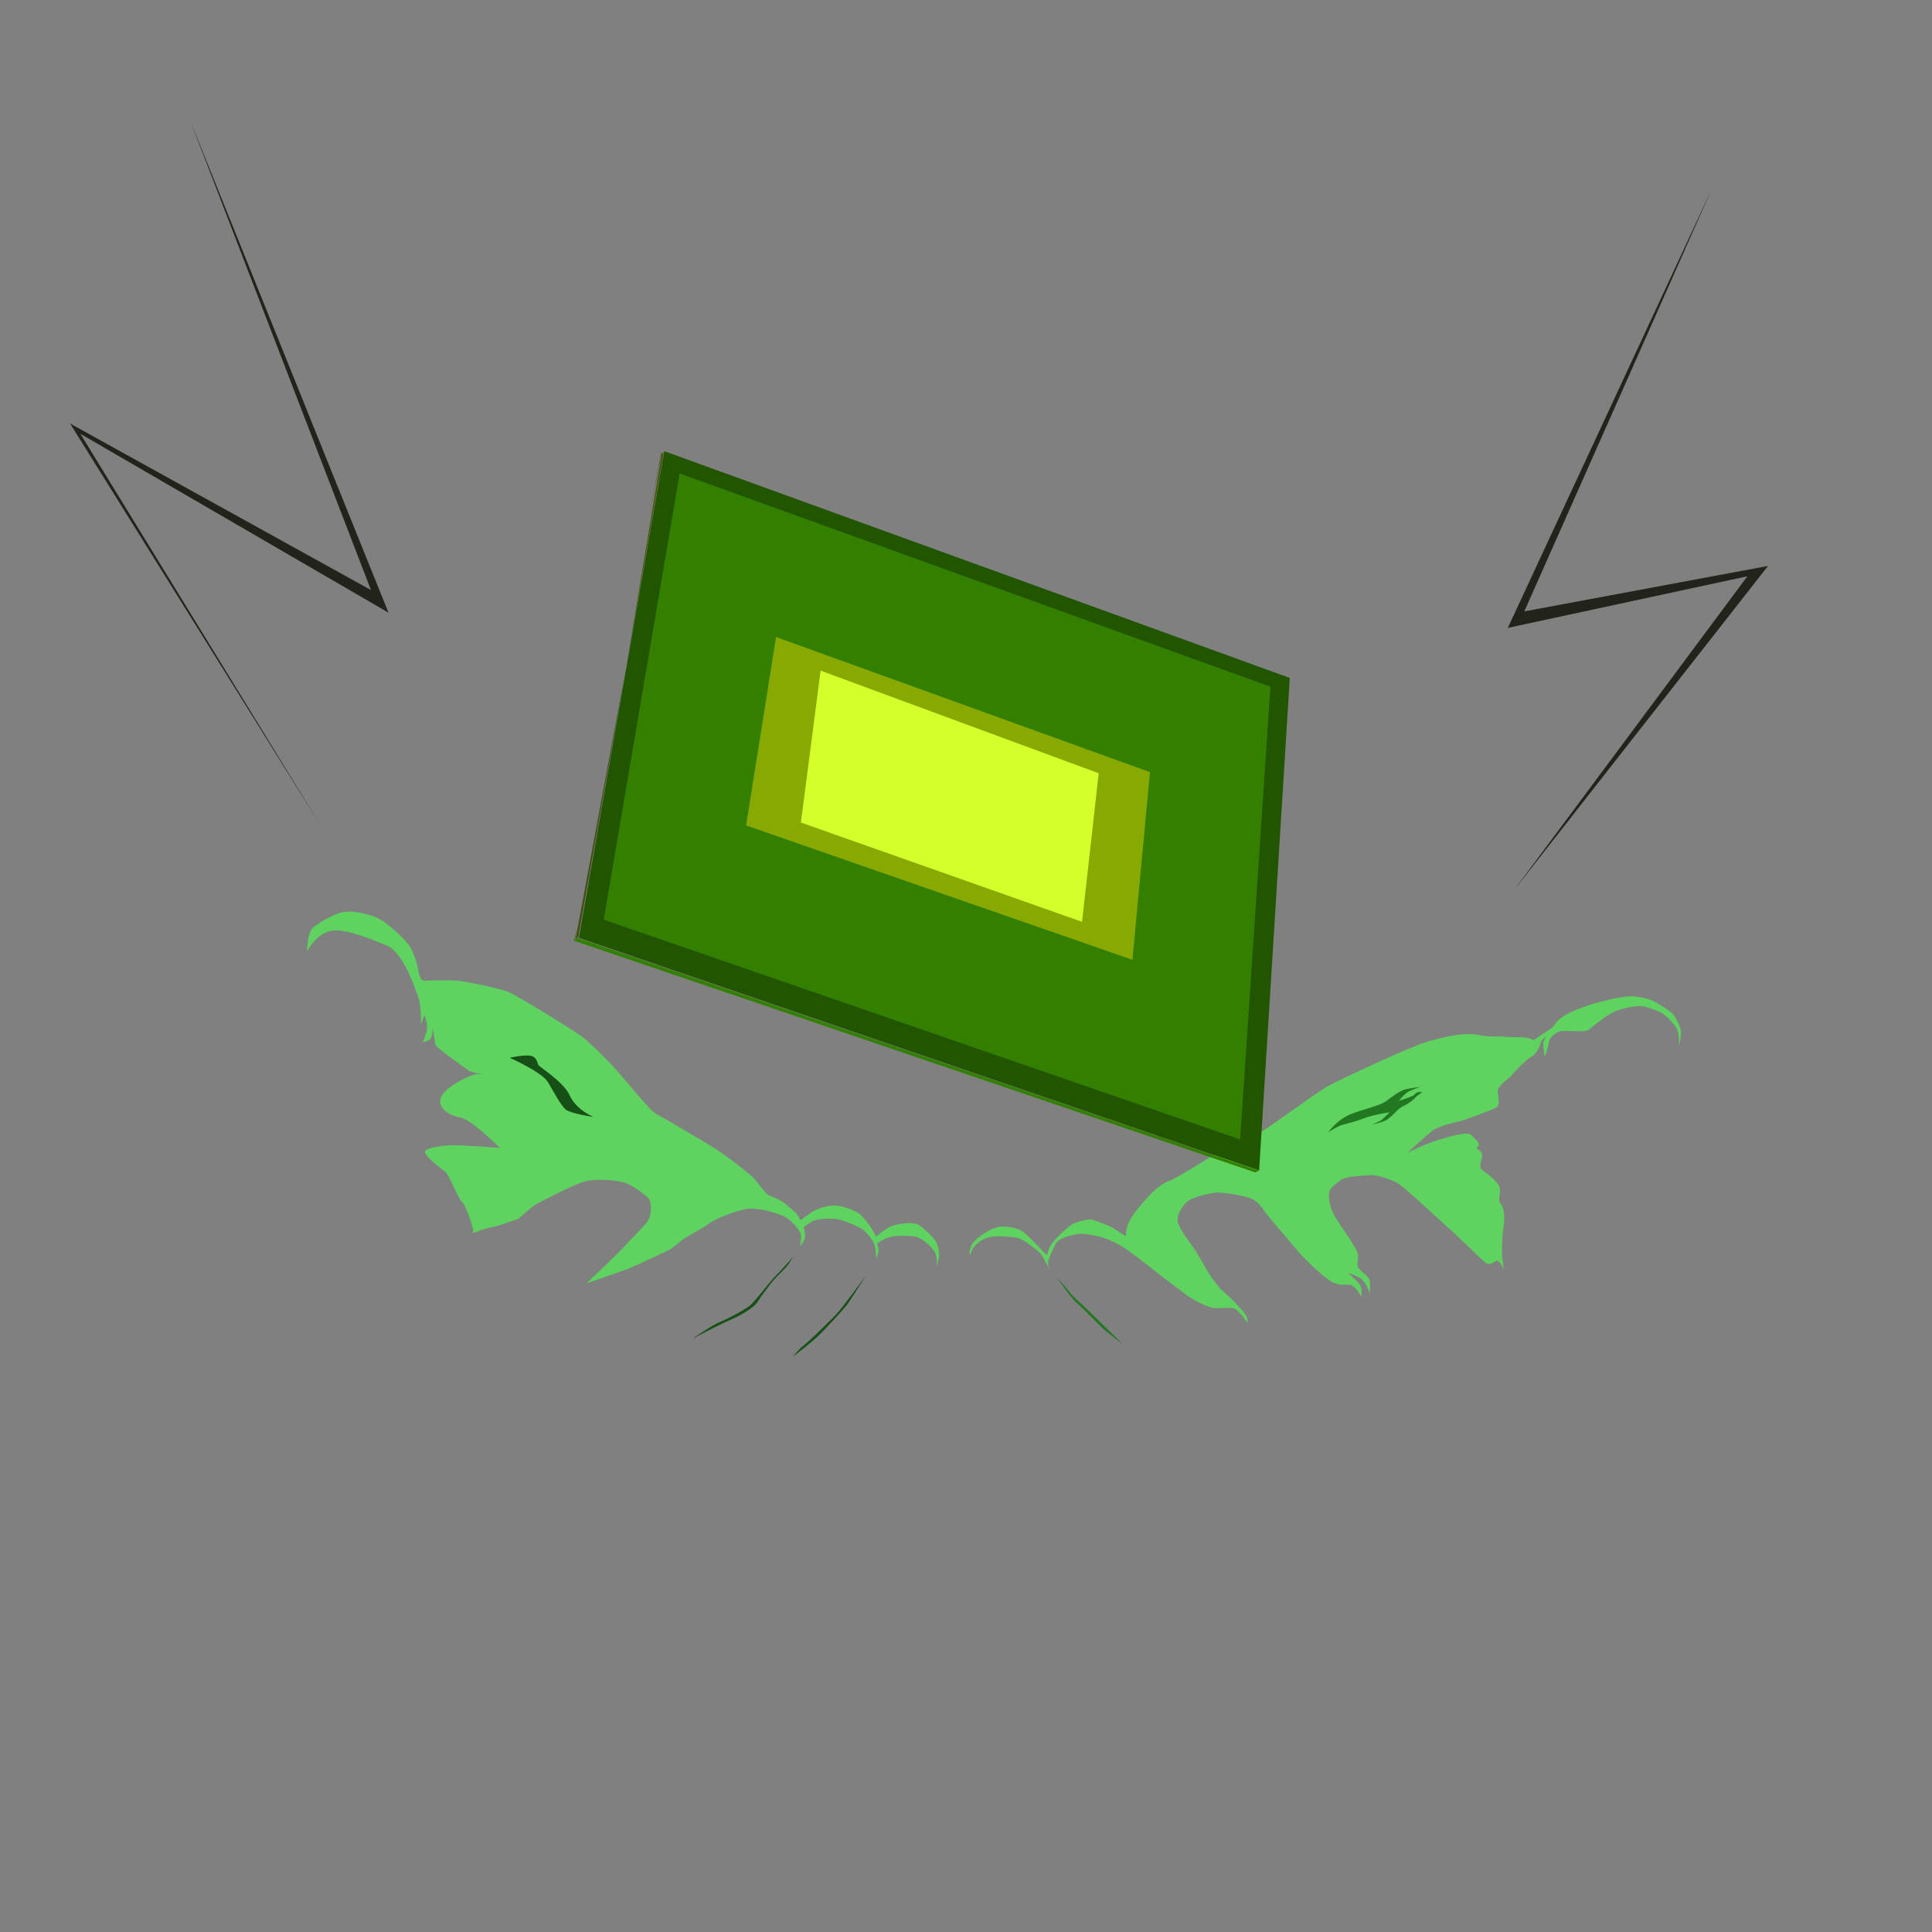 <?xml version="1.0" encoding="UTF-8" standalone="no"?>
<svg
   xmlns:dc="http://purl.org/dc/elements/1.1/"
   xmlns:cc="http://creativecommons.org/ns#"
   xmlns:rdf="http://www.w3.org/1999/02/22-rdf-syntax-ns#"
   xmlns:svg="http://www.w3.org/2000/svg"
   xmlns="http://www.w3.org/2000/svg"
   xmlns:sodipodi="http://sodipodi.sourceforge.net/DTD/sodipodi-0.dtd"
   xmlns:inkscape="http://www.inkscape.org/namespaces/inkscape"
   sodipodi:docname="cpu.svg"
   inkscape:version="1.0 (4035a4fb49, 2020-05-01)"
   id="svg8"
   version="1.1"
   viewBox="0 0 500 500"
   height="500mm"
   width="500mm">
  <rect x="0" y="0" width="500" height="500" fill="#808080" stroke="none"/>
  <defs
     id="defs2" />
  <sodipodi:namedview
     inkscape:window-maximized="0"
     inkscape:window-y="0"
     inkscape:window-x="26"
     inkscape:window-height="1040"
     inkscape:window-width="1673"
     inkscape:snap-global="false"
     inkscape:showpageshadow="false"
     showgrid="false"
     inkscape:document-rotation="0"
     inkscape:current-layer="layer2"
     inkscape:document-units="mm"
     inkscape:cy="1198.9801"
     inkscape:cx="933.54268"
     inkscape:zoom="0.35"
     inkscape:pageshadow="2"
     inkscape:pageopacity="0.0"
     borderopacity="1.0"
     bordercolor="#666666"
     pagecolor="#ffffff"
     id="base" />
  <g
     style="display:inline"
     inkscape:label="1"
     id="layer2"
     inkscape:groupmode="layer">
    <path
       id="path848"
       d="m 79.469,246.251 c 0,0 0.095,-4.819 1.417,-6.048 1.323,-1.228 5.953,-4.063 8.599,-4.252 2.646,-0.189 7.56,0.756 10.205,2.835 2.646,2.079 5.481,4.536 6.615,6.615 1.134,2.079 1.795,4.63 1.984,5.953 0.189,1.323 0.756,2.551 1.512,2.457 0.756,-0.095 6.993,-0.189 8.693,0 1.701,0.189 10.583,1.795 13.324,3.024 2.74,1.228 16.914,10.016 18.804,11.434 1.89,1.417 6.709,6.142 9.355,9.166 2.646,3.024 8.41,10.205 10.016,10.961 1.606,0.756 10.678,6.237 13.607,7.938 2.929,1.701 10.583,7.371 12.001,9.166 1.417,1.795 2.362,3.118 3.118,3.685 0.756,0.567 3.024,1.039 4.536,2.362 1.512,1.323 3.024,2.457 3.307,3.118 0.283,0.661 0.661,1.134 0.661,1.134 0,0 2.079,-1.701 3.496,-2.457 1.417,-0.756 3.874,-1.512 5.859,-1.323 1.984,0.189 5.386,1.417 6.52,2.74 1.134,1.323 2.457,2.929 2.835,3.78 0.378,0.85 0.85,1.512 0.85,1.512 0,0 2.268,-2.173 4.252,-2.835 1.984,-0.661 5.575,-1.039 6.898,-0.095 1.323,0.945 4.063,3.402 4.536,4.725 0.472,1.323 0.567,1.89 0.567,2.929 0,1.039 -0.661,2.929 -0.661,2.929 0,0 0.378,-2.362 -0.567,-3.874 -0.945,-1.512 -3.402,-3.496 -4.819,-3.78 -1.417,-0.283 -5.292,-0.378 -6.993,0.189 -1.701,0.567 -3.024,1.606 -3.024,1.606 0,0 0.472,1.039 0.378,1.89 -0.095,0.85 -0.567,2.173 -0.567,2.173 0,0 -0.095,-3.024 -0.567,-4.063 -0.472,-1.039 -1.89,-3.024 -3.118,-3.78 -1.228,-0.756 -5.197,-2.551 -7.276,-2.646 -2.079,-0.095 -4.536,0 -5.764,0.756 -1.228,0.756 -2.079,1.417 -2.079,1.417 0,0 0.472,1.323 0.378,2.457 -0.095,1.134 -1.323,2.551 -1.323,2.551 0,0 0.472,-2.457 0.189,-3.307 -0.283,-0.85 -2.268,-3.685 -4.819,-4.725 -2.551,-1.039 -6.709,-2.079 -9.166,-1.701 -2.457,0.378 -7.843,2.362 -9.733,3.78 -1.89,1.417 -6.142,3.496 -7.182,4.441 -1.039,0.945 -2.646,2.079 -3.118,2.362 -0.472,0.283 -8.977,4.252 -10.678,4.914 -1.701,0.661 -10.772,3.78 -10.772,3.78 0,0 7.654,-7.182 9.355,-9.071 1.701,-1.89 5.859,-5.953 6.615,-7.182 0.756,-1.228 1.134,-4.63 0.095,-5.764 -1.039,-1.134 -4.347,-3.591 -6.52,-4.158 -2.173,-0.567 -7.465,-1.039 -10.394,-0.095 -2.929,0.945 -11.15,5.197 -12.284,5.859 -1.134,0.661 -4.441,3.685 -4.441,3.685 0,0 -3.591,1.228 -5.008,1.701 -1.417,0.472 -3.685,0.756 -5.386,1.512 -1.701,0.756 -1.512,0.378 -1.323,0 0.189,-0.378 -1.926,-6.864 -2.861,-7.532 -0.935,-0.668 -3.474,-7.35 -4.544,-8.018 -1.069,-0.668 -5.345,-4.143 -5.078,-5.078 0.267,-0.935 4.143,-1.47 6.548,-1.604 2.405,-0.134 12.829,0.668 12.829,0.668 0,0 -7.484,-7.484 -10.29,-7.884 -2.806,-0.401 -6.281,-2.673 -4.811,-5.479 1.47,-2.806 8.152,-5.88 9.354,-5.746 1.203,0.134 1.036,-0.033 1.036,-0.033 0,0 -2.506,-0.334 -3.174,-0.768 -0.668,-0.434 -8.837,-6.15 -8.837,-6.906 0,-0.756 -0.661,-4.158 -0.661,-4.158 0,0 0,2.173 -0.661,2.835 -0.661,0.661 -1.89,0.756 -1.89,0.756 0,0 1.417,-2.929 1.039,-4.725 -0.378,-1.795 -0.661,-2.268 -0.661,-2.268 l -0.85,2.457 c 0,0 0.095,-5.103 -0.661,-6.993 -0.756,-1.89 -3.78,-11.623 -8.126,-13.418 -4.347,-1.795 -11.528,-4.819 -15.119,-3.685 -3.591,1.134 -5.575,5.197 -5.575,5.197 z"
       style="fill:#5fd35f;stroke:#000000;stroke-width:0.265px;stroke-linecap:butt;stroke-linejoin:miter;stroke-opacity:0" />
    <path
       id="path850"
       d="m 131.914,273.749 c 0,0 8.315,3.685 9.875,6.284 1.559,2.599 3.26,5.906 4.536,7.04 1.276,1.134 7.229,1.984 7.229,1.984 0,0 -4.441,-1.843 -6.095,-5.528 -1.654,-3.685 -7.89,-7.323 -8.174,-7.985 -0.283,-0.661 -0.425,-2.173 -2.268,-2.362 -1.843,-0.189 -5.103,0.567 -5.103,0.567 z"
       style="fill:#165016;stroke:#000000;stroke-width:0.265px;stroke-linecap:butt;stroke-linejoin:miter;stroke-opacity:0" />
    <path
       id="path862"
       d="m 205.288,325.201 c 0,0 -2.929,3.402 -4.772,5.244 -1.843,1.843 -5.292,6.709 -6.898,7.796 -1.606,1.087 -5.15,3.024 -7.371,3.921 -2.221,0.898 -6.993,4.299 -6.993,4.299 0,0 6.52,-3.496 9.119,-4.583 2.599,-1.087 6.567,-3.213 7.654,-4.914 1.087,-1.701 3.071,-4.347 4.063,-5.528 0.992,-1.181 2.74,-2.788 3.402,-3.544 0.661,-0.756 1.795,-2.693 1.795,-2.693 z"
       style="fill:#165016;stroke:#000000;stroke-width:0.265px;stroke-linecap:butt;stroke-linejoin:miter;stroke-opacity:0" />
    <path
       id="path864"
       d="m 224.172,330.011 c 0,0 -6.414,8.82 -8.018,10.424 -1.604,1.604 -7.016,6.949 -8.219,7.818 -1.203,0.869 -2.673,2.806 -2.673,2.806 0,0 4.944,-3.742 6.882,-5.679 1.938,-1.938 6.682,-7.083 7.35,-8.085 0.668,-1.002 4.677,-7.283 4.677,-7.283 z"
       style="fill:#165016;stroke:#000000;stroke-width:0.265px;stroke-linecap:butt;stroke-linejoin:miter;stroke-opacity:0" />
    <path
       id="path866"
       d="m 250.976,325.012 c 0,0 -0.425,-2.268 1.417,-4.016 1.843,-1.748 4.772,-3.449 6.615,-3.544 1.843,-0.095 4.63,0.331 6.048,1.559 1.417,1.228 3.969,3.827 4.583,4.536 0.614,0.709 1.323,1.323 1.323,1.323 0,0 0.425,-1.937 1.323,-3.118 0.898,-1.181 3.874,-4.205 5.339,-4.961 1.465,-0.756 4.347,-1.465 5.386,-1.039 1.039,0.425 4.158,1.37 5.764,2.504 1.606,1.134 2.646,1.654 2.646,1.654 0,0 -0.283,-1.89 1.134,-4.347 1.417,-2.457 6.378,-8.504 9.449,-9.686 3.071,-1.181 9.591,-5.481 11.387,-6.567 1.795,-1.087 11.292,-5.433 13.182,-6.473 1.89,-1.039 13.262,-9.531 16.736,-11.536 3.475,-2.005 21.782,-10.424 25.792,-11.626 4.009,-1.203 9.622,-2.539 13.23,-1.871 3.608,0.668 5.191,0.323 6.325,0.465 1.134,0.142 5.008,0.142 6,0.236 0.992,0.095 2.268,0.661 2.268,0.661 0,0 4.016,-2.693 4.677,-3.118 0.661,-0.425 0.803,-1.654 3.213,-3.166 2.41,-1.512 7.276,-3.118 8.599,-3.402 1.323,-0.283 6.736,-1.966 9.943,-1.566 3.207,0.401 4.31,1.036 5.279,1.57 0.969,0.535 4.076,2.405 4.577,3.274 0.501,0.869 1.704,2.74 1.804,4.243 0.1,1.503 -0.468,3.842 -0.468,3.842 0,0 0.134,-3.307 -0.601,-4.677 -0.735,-1.37 -3.274,-3.742 -4.009,-4.109 -0.735,-0.367 -4.076,-1.771 -5.78,-1.704 -1.704,0.067 -4.544,0.702 -6.214,1.403 -1.67,0.702 -4.176,2.673 -5.279,3.508 -1.102,0.835 -1.069,1.236 -2.472,1.537 -1.403,0.301 -5.71,-0.329 -6.891,0.238 -1.181,0.567 -2.315,1.512 -2.457,2.74 -0.142,1.228 -1.087,3.733 -1.087,3.733 0,0 -0.567,-3.402 -0.283,-4.016 0.283,-0.614 0.661,-1.276 0.661,-1.276 0,0 -1.228,0.803 -1.37,1.559 -0.142,0.756 -1.181,3.118 -2.41,3.685 -1.228,0.567 -4.488,3.969 -5.15,4.819 -0.661,0.85 -3.685,2.646 -3.591,4.252 0.095,1.606 0.756,3.591 -0.472,4.158 -1.228,0.567 -8.315,3.307 -9.733,3.591 -1.417,0.283 -5.003,1.172 -6.573,2.274 -1.57,1.102 -6.648,5.847 -6.648,5.847 0,0 4.009,-2.172 7.784,-3.307 3.775,-1.136 7.884,-2.339 8.82,-1.336 0.935,1.002 2.539,2.205 1.67,2.973 -0.869,0.768 0.616,0.495 1.041,1.818 0.425,1.323 -1.37,3.26 0.425,4.536 1.795,1.276 4.158,3.024 4.252,4.819 0.095,1.795 -0.661,2.646 0.236,3.732 0.898,1.087 1.061,3.536 0.66,6.142 -0.401,2.606 -0.468,7.149 -0.2,8.486 0.267,1.336 0.273,2.216 0.273,2.216 0,0 -1.063,-2.48 -1.866,-2.197 -0.803,0.283 -1.725,1.347 -2.788,0.543 -1.063,-0.803 -6.662,-6.402 -9.024,-8.481 -2.362,-2.079 -12.331,-11.434 -13.891,-12.237 -1.559,-0.803 -5.103,-2.126 -6.993,-1.984 -1.89,0.142 -6.52,0.236 -7.89,1.465 -1.37,1.228 -2.788,1.748 -2.788,3.78 0,2.032 0.661,4.063 2.079,6.331 1.417,2.268 4.819,6.756 5.339,8.646 0.52,1.89 -0.661,2.788 0.472,4.063 1.134,1.276 2.362,1.843 2.646,2.977 0.283,1.134 0,3.355 0,3.355 0,0 -0.803,-3.213 -2.788,-4.205 -1.984,-0.992 -2.788,-1.039 -2.788,-1.039 0,0 3.307,2.599 3.449,3.922 0.142,1.323 -0.047,2.173 -0.047,2.173 0,0 -1.181,-2.457 -2.504,-2.977 -1.323,-0.52 -3.024,0.614 -5.859,-1.37 -2.835,-1.984 -6.993,-6.142 -8.835,-8.41 -1.843,-2.268 -6.709,-7.796 -7.512,-8.977 -0.803,-1.181 -2.173,-3.118 -3.874,-3.733 -1.701,-0.614 -7.465,-1.795 -9.544,-1.417 -2.079,0.378 -6.048,1.087 -7.56,2.929 -1.512,1.843 -2.221,3.496 -1.606,5.15 0.614,1.654 2.977,4.914 3.733,5.906 0.756,0.992 2.646,4.252 3.544,5.859 0.898,1.606 3.166,4.677 4.016,5.386 0.85,0.709 3.071,2.788 3.874,3.685 0.803,0.898 2.457,2.646 2.599,3.544 0.142,0.898 0.142,1.276 0.142,1.276 0,0 -2.221,-3.449 -3.591,-3.827 -1.37,-0.378 -3.638,0.095 -5.339,-0.142 -1.701,-0.236 -5.433,-2.173 -7.182,-3.544 -1.748,-1.37 -5.433,-4.016 -7.465,-5.67 -2.032,-1.654 -6.804,-5.339 -8.599,-6.473 -1.795,-1.134 -4.347,-2.41 -6.945,-2.929 -2.599,-0.52 -3.921,-0.803 -6.189,-0.236 -2.268,0.567 -3.544,1.087 -4.252,2.126 -0.709,1.039 -1.937,4.205 -1.937,4.205 0,0 -0.236,1.039 -0.095,1.417 0.142,0.378 0.52,1.134 0.52,1.134 0,0 -1.001,-1.254 -1.335,-2.056 -0.334,-0.802 -0.935,-1.821 -1.604,-2.439 -0.668,-0.618 -3.909,-3.291 -5.479,-3.625 -1.57,-0.334 -5.312,-0.568 -6.481,-0.367 -1.169,0.2 -2.272,0.468 -3.408,1.336 -1.136,0.869 -1.637,1.503 -1.938,2.172 -0.301,0.668 -0.591,1.483 -0.591,1.483 z"
       style="fill:#5fd35f;stroke:#000000;stroke-width:0.265px;stroke-linecap:butt;stroke-linejoin:miter;stroke-opacity:0" />
    <path
       id="path868"
       d="m 343.675,293.121 c 0,0 2.268,-3.307 5.764,-4.725 3.496,-1.417 7.56,-2.173 9.26,-3.402 1.701,-1.228 3.496,-2.74 5.197,-3.118 1.701,-0.378 3.685,-0.567 3.685,-0.567 0,0 -2.835,0.85 -3.78,1.701 -0.945,0.85 -1.795,1.89 -1.795,1.89 0,0 3.071,-0.992 3.591,-1.276 0.52,-0.283 0.614,-0.661 1.181,-0.898 0.567,-0.236 1.323,0 1.323,0 0,0 -1.087,0.567 -1.606,1.134 -0.52,0.567 -1.559,1.559 -3.355,2.41 -1.795,0.85 -2.929,3.071 -4.819,3.827 -1.89,0.756 -3.307,0.898 -3.307,0.898 0,0 2.079,-0.661 2.788,-1.37 0.709,-0.709 1.843,-1.748 1.843,-1.748 0,0 -4.063,0.52 -6.993,1.654 -2.929,1.134 -5.008,1.37 -6.378,2.032 -1.37,0.661 -2.599,1.559 -2.599,1.559 z"
       style="fill:#217821;stroke:#000000;stroke-width:0.265px;stroke-linecap:butt;stroke-linejoin:miter;stroke-opacity:0" />
    <path
       id="path874"
       d="m 273.617,330.746 c 0,0 3.608,5.279 5.078,6.481 1.47,1.203 6.08,6.08 7.216,7.016 1.136,0.935 4.752,3.708 4.752,3.708 0,0 -3.378,-3.236 -4.347,-4.229 -0.969,-0.992 -6.378,-6.307 -6.993,-6.733 -0.614,-0.425 -2.669,-2.669 -3.047,-3.236 -0.378,-0.567 -2.66,-3.007 -2.66,-3.007 z"
       style="fill:#217821;stroke:#000000;stroke-width:0.265px;stroke-linecap:butt;stroke-linejoin:miter;stroke-opacity:0" />
    <path
       id="path911"
       d="M 83.155,213.935 18.143,109.613 96.006,152.702 49.137,30.994 100.542,158.561 20.789,112.259 Z"
       style="fill:#22241c;stroke:#000000;stroke-width:0.265px;stroke-linecap:butt;stroke-linejoin:miter;stroke-opacity:0" />
    <path
       id="path913"
       d="M 391.817,230.386 457.565,146.464 394.49,158.224 443.133,48.643 390.214,162.5 452.22,149.136 Z"
       style="fill:#22241c;stroke:#000000;stroke-width:0.265px;stroke-linecap:butt;stroke-linejoin:miter;stroke-opacity:0" />
  </g>
  <g
     inkscape:label="2"
     id="layer3"
     inkscape:groupmode="layer">
    <path
       id="path893"
       d="M 325.862,302.921 149.819,242.728 171.931,116.767 333.799,175.448 Z"
       style="fill:#225500;stroke:#000000;stroke-width:0.265px;stroke-linecap:butt;stroke-linejoin:miter;stroke-opacity:0" />
    <path
       id="path895"
       d="M 320.948,294.889 156.245,238.003 175.9,122.531 328.791,177.716 Z"
       style="fill:#338000;stroke:#000000;stroke-width:0.265px;stroke-linecap:butt;stroke-linejoin:miter;stroke-opacity:0" />
    <path
       id="path897"
       d="m 200.846,164.865 -7.749,48.759 99.975,34.774 4.536,-48.57 z"
       style="fill:#88aa00;stroke:#000000;stroke-width:0.265px;stroke-linecap:butt;stroke-linejoin:miter;stroke-opacity:0" />
    <path
       sodipodi:nodetypes="ccccc"
       id="path901"
       d="m 212.374,173.558 -5.103,39.31 72.76,25.702 4.314,-38.452 z"
       style="fill:#d4ff2a;stroke:#000000;stroke-width:0.265px;stroke-linecap:butt;stroke-linejoin:miter;stroke-opacity:0" />
    <path
       id="path903"
       d="m 171.743,116.913 -0.685,0.425 -3.378,18.497 3.484,-18.45 z"
       style="fill:#2d5016;stroke:#000000;stroke-width:0.265px;stroke-linecap:butt;stroke-linejoin:miter;stroke-opacity:0" />
    <path
       sodipodi:nodetypes="ccccccc"
       id="path905"
       d="m 149.604,242.814 -0.802,0.367 0.668,-3.341 -0.969,3.608 176.358,59.972 0.956,-0.438 z"
       style="fill:#338000;stroke:#000000;stroke-width:0.265px;stroke-linecap:butt;stroke-linejoin:miter;stroke-opacity:0.004" />
    <path
       id="path907"
       d="m 171.767,117.043 -0.496,0.39 -9.071,54.28 z"
       style="fill:#445500;stroke:#000000;stroke-width:0.265px;stroke-linecap:butt;stroke-linejoin:miter;stroke-opacity:0" />
    <path
       id="path909"
       d="m 149.643,242.673 -0.685,0.331 13.049,-70.197 z"
       style="fill:#445016;stroke:#000000;stroke-width:0.265px;stroke-linecap:butt;stroke-linejoin:miter;stroke-opacity:0" />
  </g>
</svg>
